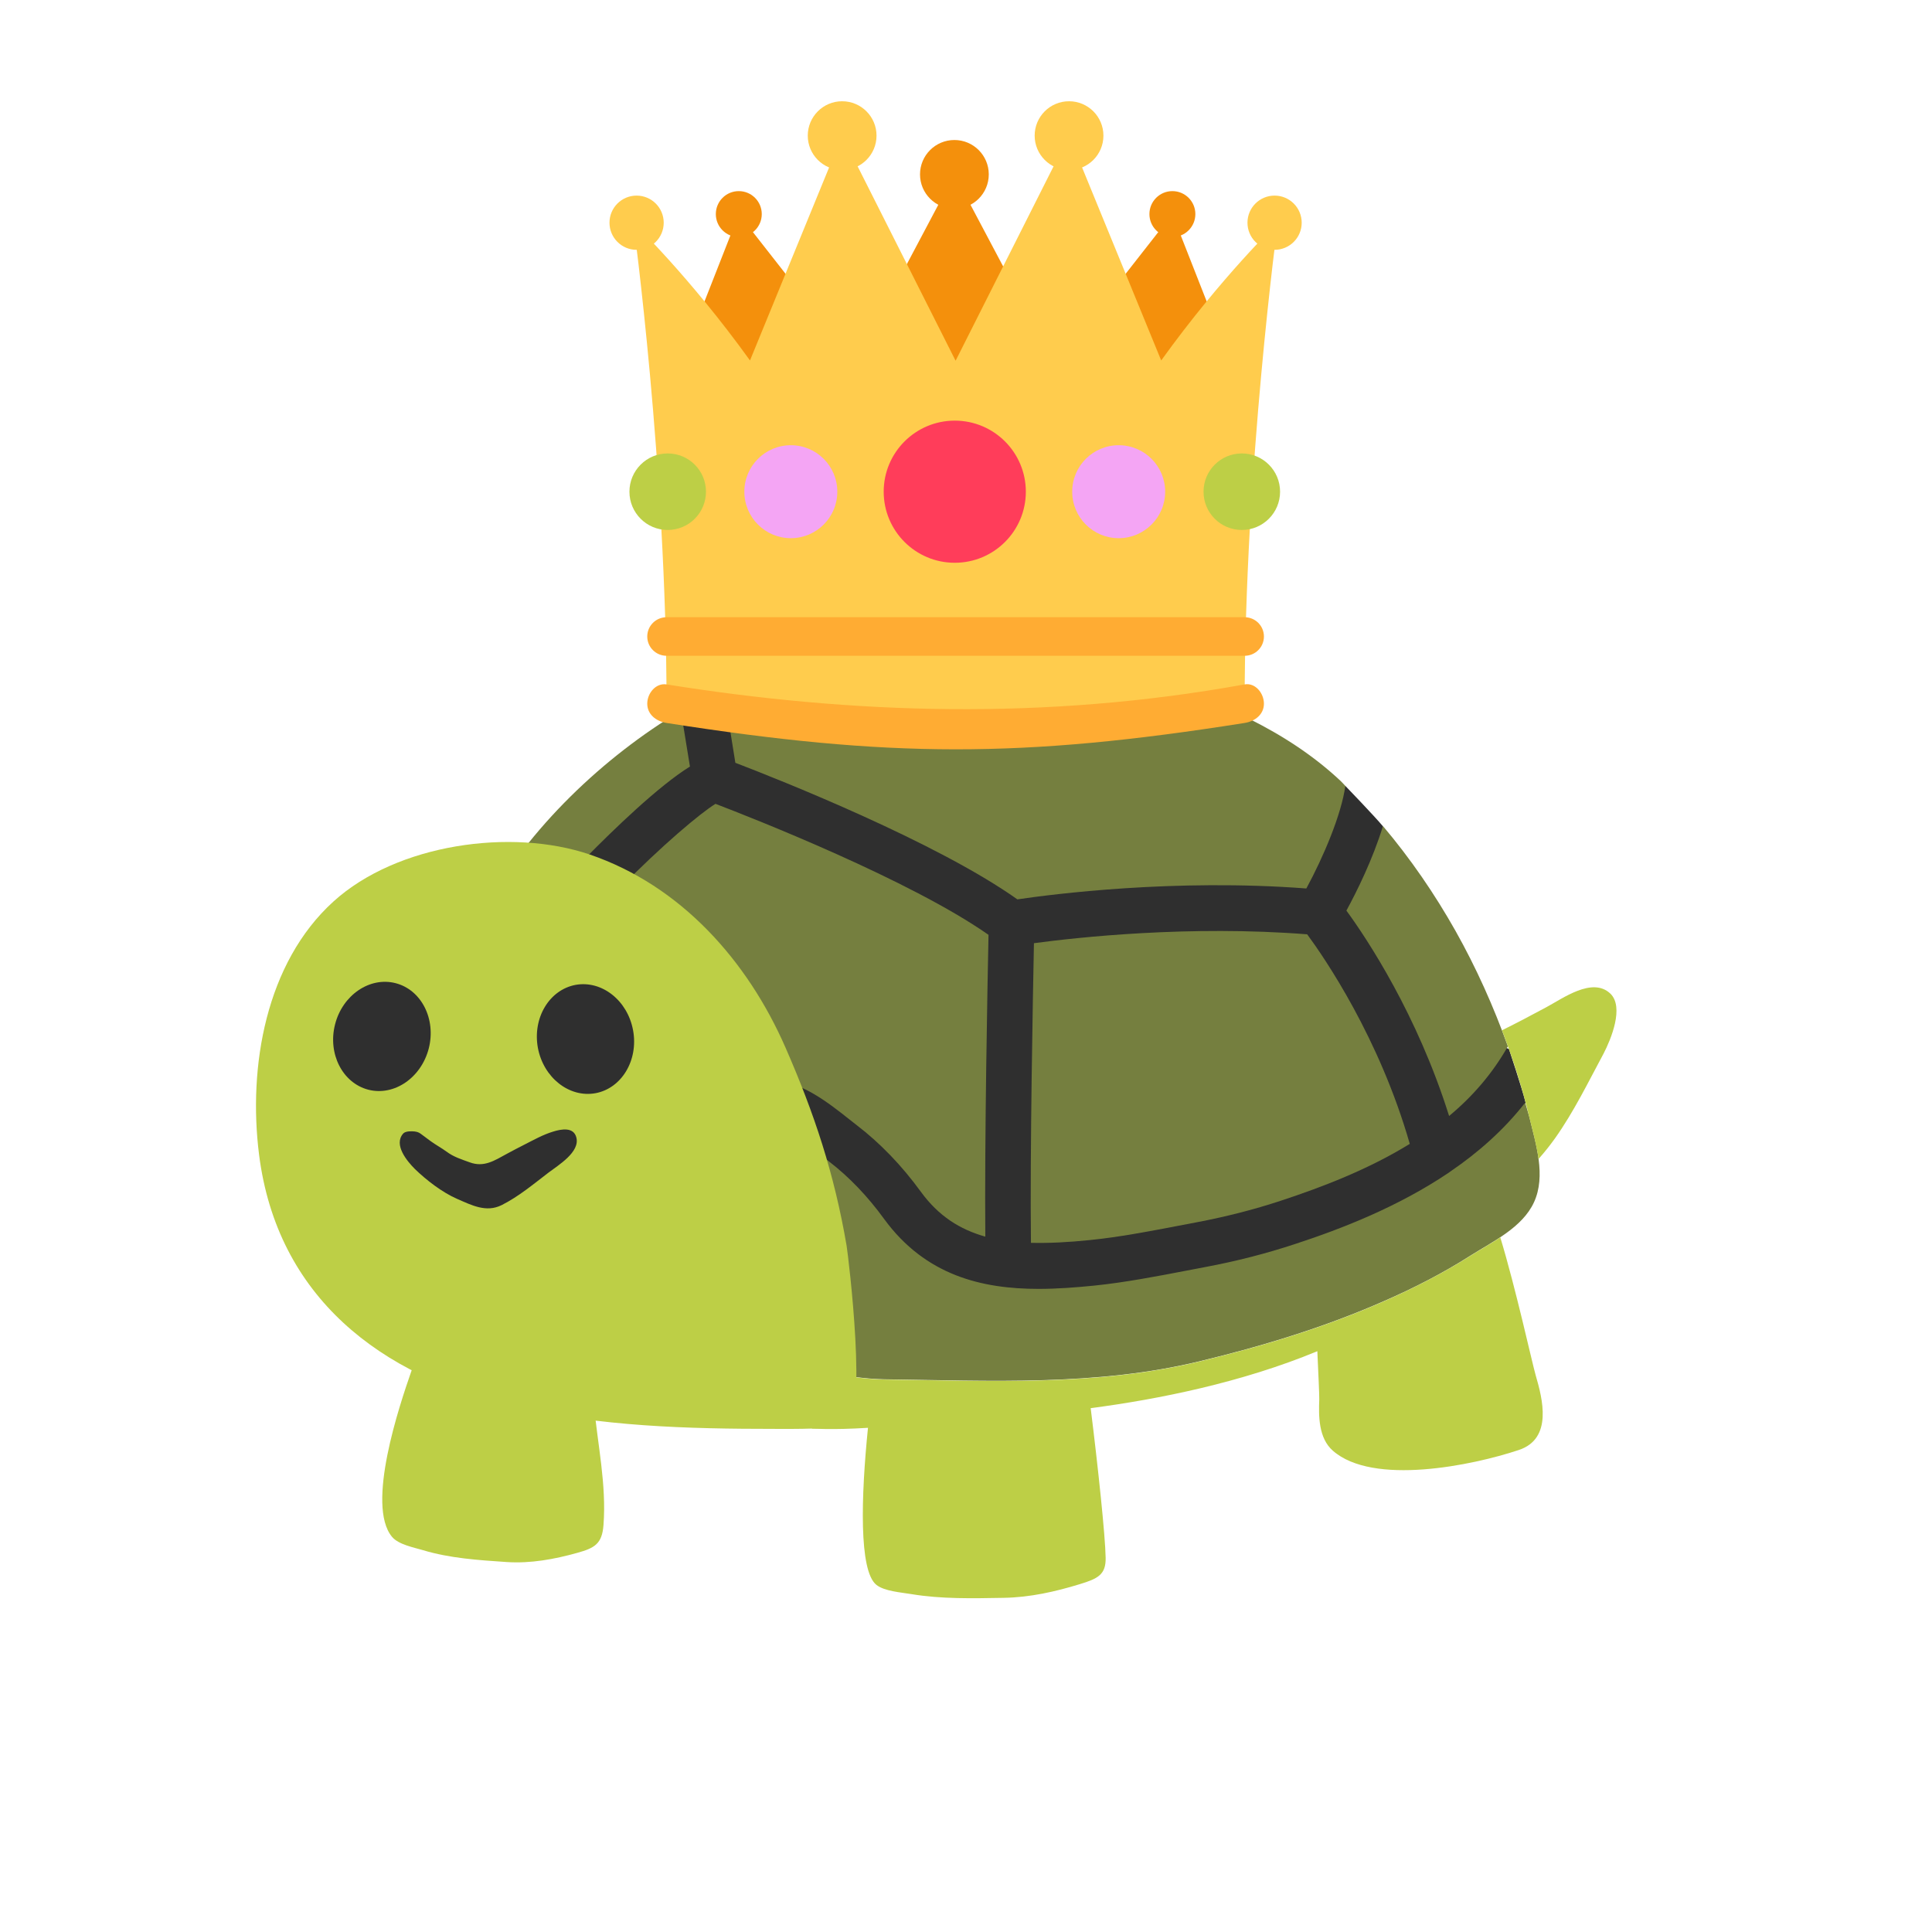 <?xml version="1.0" encoding="UTF-8" standalone="no"?>
<svg
   xmlns:dc="http://purl.org/dc/elements/1.1/"
   xmlns:cc="http://creativecommons.org/ns#"
   xmlns:rdf="http://www.w3.org/1999/02/22-rdf-syntax-ns#"
   xmlns:svg="http://www.w3.org/2000/svg"
   xmlns="http://www.w3.org/2000/svg"
   xmlns:sodipodi="http://sodipodi.sourceforge.net/DTD/sodipodi-0.dtd"
   xmlns:inkscape="http://www.inkscape.org/namespaces/inkscape"
   width="512"
   height="512"
   version="1.1"
   id="svg38"
   inkscape:version="1.0.1 (3bc2e813f5, 2020-09-07, custom)"
   inkscape:export-xdpi="96"
   inkscape:export-ydpi="96"
>
  <defs
     id="defs42">
    <path
       d="M119.5,53.43c-0.44-0.19-0.94-0.11-1.29,0.22L87.25,82.71L65.16,49.72c-0.22-0.33-0.58-0.52-0.98-0.52h0 c-0.39,0-0.76,0.19-0.98,0.51l-22.19,33L10.06,53.64c-0.35-0.33-0.85-0.41-1.29-0.22c-0.43,0.19-0.71,0.63-0.69,1.1l1.27,47.52 c0,10.33,24.06,18.43,54.78,18.43c30.72,0,54.78-8.1,54.78-18.4l1.27-47.55C120.2,54.06,119.93,53.62,119.5,53.43z"
       id="SVGID_1_" />
  </defs>
  <sodipodi:namedview
     pagecolor="#ffffff"
     bordercolor="#666666"
     borderopacity="1"
     objecttolerance="10"
     gridtolerance="10"
     guidetolerance="10"
     inkscape:pageopacity="0"
     inkscape:pageshadow="2"
     inkscape:window-width="1920"
     inkscape:window-height="1080"
     id="namedview40"
     showgrid="false"
     inkscape:zoom="0.65186406"
     inkscape:cx="227.33922"
     inkscape:cy="207.42016"
     inkscape:window-x="1440"
     inkscape:window-y="0"
     inkscape:window-maximized="1"
     inkscape:current-layer="svg38"
     inkscape:document-rotation="0" />
  <g
     id="g36"
     transform="matrix(2.832,0,0,2.832,66.872,81.252)"
     style="stroke-width:0.353">
    <path
       d="m 40.1,37.83 c 0,0 2.55,-1.48 3.98,-2.12 l 22.24,8.18 35.97,0.97 c 0,0 2.7,2.8 3.5,3.76 l 6.53,18.74 5.27,2.11 c 0,0 1.21,3.62 1.55,4.99 L 118.05,83.1 65.91,96.03 24.04,85.76 24.17,60.02 36.97,43.35 Z"
       style="fill:#2f2f2f;stroke-width:0.353"
       id="path2"
       inkscape:connector-curvature="0" />
    <g
       id="g34"
       style="stroke-width:0.353">
      <g
         id="g12"
         style="stroke-width:0.353">
        <path
           d="m 73.14,59.57 c -0.1,5.06 -0.38,19.6 -0.28,28.04 1.67,0.04 3.5,-0.05 5.52,-0.26 2.7,-0.27 5.52,-0.81 8.24,-1.33 l 1.73,-0.33 c 2.79,-0.53 5.37,-1.19 7.89,-2.02 3.89,-1.28 8.19,-2.93 12.07,-5.32 -2.85,-9.93 -7.96,-17.38 -9.6,-19.61 -11,-0.87 -21.54,0.29 -25.57,0.83 z"
           style="fill:#757f3f;stroke-width:0.353"
           id="path4"
           inkscape:connector-curvature="0" />
        <path
           d="m 102.38,56.52 c 1.95,2.67 6.63,9.73 9.61,19.22 2.18,-1.81 4.06,-3.97 5.5,-6.52 -1.34,-3.73 -2.96,-7.35 -4.9,-10.8 -1.95,-3.46 -4.22,-6.77 -6.79,-9.81 -0.95,3.11 -2.46,6.15 -3.42,7.91 z"
           style="fill:#757f3f;stroke-width:0.353"
           id="path6"
           inkscape:connector-curvature="0" />
        <path
           d="m 45.2,42.69 c 4.26,1.63 18.85,7.43 26.39,12.78 3.25,-0.48 14.69,-1.96 27.04,-1.02 1.6,-2.95 3.28,-6.91 3.65,-9.6 C 102.13,44.7 102,44.54 101.85,44.4 96.72,39.58 90.22,36.93 83.66,34.71 74.5,31.61 64.53,30.52 54.98,32.23 c -3.78,0.68 -7.43,1.85 -10.9,3.48 z"
           style="fill:#757f3f;stroke-width:0.353"
           id="path8"
           inkscape:connector-curvature="0" />
        <path
           d="m 119.11,74.49 c -1.99,2.55 -4.4,4.67 -6.98,6.43 -0.05,0.04 -0.11,0.07 -0.15,0.11 -4.74,3.2 -10.03,5.26 -14.4,6.69 -2.7,0.89 -5.45,1.6 -8.43,2.16 l -1.73,0.33 c -2.82,0.54 -5.72,1.1 -8.61,1.4 -1.7,0.17 -3.46,0.31 -5.23,0.31 -5.28,0 -10.58,-1.24 -14.45,-6.53 -1.56,-2.15 -3.3,-3.96 -5.15,-5.38 l -0.77,-0.6 c -1.17,-0.93 -3.36,-2.67 -4.49,-2.7 l 0.11,-4.27 c 2.56,0.07 5.15,2.12 7.04,3.62 l 0.7,0.55 c 2.17,1.66 4.2,3.76 6.01,6.25 1.63,2.23 3.62,3.5 6.01,4.17 -0.08,-9.02 0.21,-24.02 0.3,-28.24 -7.32,-5.13 -22.04,-10.92 -25.55,-12.26 -1.38,0.85 -4.94,3.81 -9.13,8.08 -0.42,0.43 -0.98,0.64 -1.53,0.64 -0.54,0 -1.08,-0.2 -1.49,-0.61 -0.84,-0.82 -0.86,-2.17 -0.03,-3.02 2.65,-2.69 6.85,-6.76 9.79,-8.58 L 40.1,37.82 c -7.16,4.28 -14.23,10.92 -18.48,18.64 -4.26,7.71 -5.7,16.48 -1.64,24.97 1.33,2.75 4,7.37 6.68,8.97 2.37,1.42 4.88,2.63 7.44,3.69 2.27,0.94 4.19,2.12 6.52,2.8 2.08,0.62 4.23,1.29 6.34,1.76 2.13,0.48 4.34,0.63 6.48,1.03 1.9,0.35 3.82,0.67 5.74,0.7 9.85,0.13 19.81,0.65 29.48,-1.69 5.88,-1.42 11.71,-3.19 17.24,-5.63 2.8,-1.22 5.53,-2.62 8.1,-4.26 2.09,-1.32 4.84,-2.62 5.93,-4.98 1.15,-2.49 0.17,-5.5 -0.44,-8.02 -0.11,-0.42 -0.26,-0.87 -0.38,-1.31 z"
           style="fill:#757f3f;stroke-width:0.353"
           id="path10"
           inkscape:connector-curvature="0" />
      </g>
      <g
         id="g32"
         style="stroke-width:0.353">
        <path
           d="m 29.95,98.37 c -0.98,-0.58 -2.38,-0.78 -4.28,-1.05 -2.5,-0.35 -5.22,-1.05 -7.72,-0.6 -2.15,0.39 -2.38,0.94 -3.08,2.93 -1.09,3.13 -4.26,12.51 -1.8,15.47 0.61,0.73 2.03,0.99 2.9,1.25 2.51,0.76 5.18,0.93 7.82,1.11 2.25,0.15 4.47,-0.26 6.62,-0.86 1.61,-0.45 2.32,-0.83 2.45,-2.61 0.29,-3.8 -0.56,-7.55 -0.9,-11.32 -0.24,-2.44 -0.84,-3.64 -2.01,-4.32 z"
           style="fill:#bdcf46;stroke-width:0.353"
           id="path14"
           inkscape:connector-curvature="0" />
        <g
           id="g20"
           style="stroke-width:0.353">
          <path
             d="m 116.78,87.1 c -0.93,0.62 -1.92,1.17 -2.79,1.72 -2.57,1.63 -5.3,3.03 -8.1,4.26 -5.53,2.44 -11.36,4.21 -17.24,5.63 -9.67,2.34 -19.63,1.82 -29.48,1.69 -1.93,-0.03 -3.85,-0.35 -5.74,-0.7 -0.53,-0.1 -1.05,-0.18 -1.58,-0.26 l 0.52,5.55 c 0,0 1.88,0.14 5.24,-0.07 -0.65,6.43 -0.86,13.37 0.78,14.69 0.74,0.6 2.31,0.71 3.27,0.87 2.82,0.47 5.74,0.4 8.64,0.35 2.47,-0.04 4.85,-0.58 7.13,-1.28 1.71,-0.52 2.45,-0.9 2.42,-2.47 -0.03,-2.01 -0.71,-8.47 -1.4,-14 6.34,-0.83 14.15,-2.4 21.21,-5.33 0.1,2.22 0.19,4.12 0.18,4.51 -0.06,1.53 -0.08,3.62 1.27,4.8 3.76,3.31 13.07,1.38 17.39,-0.06 3.22,-1.06 2.23,-4.81 1.59,-7 -0.37,-1.31 -1.86,-8.13 -3.31,-12.9 z"
             style="fill:#bdcf46;stroke-width:0.353"
             id="path16"
             inkscape:connector-curvature="0" />
          <path
             d="m 127.07,64.28 c -1.68,-1.58 -4.44,0.46 -5.98,1.28 -1.38,0.74 -2.75,1.47 -4.15,2.16 1.01,2.65 1.89,5.35 2.55,8.11 0.3,1.23 0.68,2.58 0.87,3.93 0.05,-0.06 0.1,-0.12 0.15,-0.17 0.51,-0.58 0.97,-1.17 1.42,-1.8 1.75,-2.48 3.08,-5.22 4.51,-7.88 0.69,-1.33 1.96,-4.37 0.63,-5.63 z"
             style="fill:#bdcf46;stroke-width:0.353"
             id="path18"
             inkscape:connector-curvature="0" />
        </g>
        <g
           id="g30"
           style="stroke-width:0.353">
          <path
             d="m 52.38,104.99 c -1.13,0.04 -2.27,0.03 -3.44,0.03 -8.33,0 -16.27,-0.22 -24.47,-2.08 C 12.02,100.13 2.32,92.68 0.63,79.36 -0.41,71.15 1.25,61.42 7.59,55.67 c 5.95,-5.4 16.65,-6.89 23.98,-4.4 8.54,2.92 14.76,9.94 18.31,18.04 2.73,6.24 4.58,11.84 5.73,18.57 0.17,1.03 2.06,16.6 -0.15,16.89 -1.02,0.12 -2.05,0.19 -3.08,0.22 z"
             style="fill:#bdcf46;stroke-width:0.353"
             id="path22"
             inkscape:connector-curvature="0" />
          <path
             d="m 30.25,63.47 c 2.46,-0.44 4.87,1.46 5.38,4.26 0.51,2.79 -1.07,5.43 -3.53,5.88 -2.45,0.44 -4.86,-1.46 -5.38,-4.25 -0.51,-2.8 1.07,-5.43 3.53,-5.89 z"
             style="fill:#2f2f2f;stroke-width:0.353"
             id="path24"
             inkscape:connector-curvature="0" />
          <path
             d="m 7.74,67.17 c 0.7,-2.75 3.25,-4.48 5.66,-3.86 2.42,0.62 3.81,3.36 3.11,6.11 -0.71,2.75 -3.24,4.48 -5.66,3.86 C 8.44,72.65 7.04,69.92 7.74,67.17 Z"
             style="fill:#2f2f2f;stroke-width:0.353"
             id="path26"
             inkscape:connector-curvature="0" />
          <path
             d="m 23.8,79.29 c -1.14,0.62 -2.12,1.28 -3.45,0.79 -0.77,-0.28 -1.5,-0.5 -2.17,-1 -0.48,-0.35 -1.02,-0.64 -1.5,-0.99 -0.25,-0.18 -0.49,-0.37 -0.74,-0.55 -0.28,-0.21 -0.38,-0.3 -0.74,-0.35 -0.29,-0.03 -0.86,-0.05 -1.08,0.19 -0.94,1.05 0.38,2.61 1.09,3.32 1.06,1.03 2.57,2.2 3.96,2.8 1.36,0.59 2.71,1.3 4.16,0.58 1.59,-0.8 2.97,-1.96 4.37,-3.03 0.92,-0.7 2.98,-1.93 2.62,-3.3 -0.25,-1 -1.41,-0.79 -2.17,-0.55 -0.96,0.29 -1.82,0.78 -2.71,1.23 -0.55,0.27 -1.09,0.57 -1.64,0.86 z"
             style="fill:#2f2f2f;stroke-width:0.353"
             id="path28"
             inkscape:connector-curvature="0" />
        </g>
      </g>
    </g>
  </g>
  <g
     id="g944"
     transform="matrix(5.107,0,0,5.107,161.316,17.952)">
    <path
       fill="#f4900c"
       d="M 14.174,17.075 6.75,7.594 3.028,17.075 Z"
       id="path885" />
    <path
       fill="#f4900c"
       d="M 17.938,5.534 11.375,17.923 H 24.5 Z"
       id="path887" />
    <path
       fill="#f4900c"
       d="m 21.826,17.075 7.424,-9.481 3.722,9.481 z"
       id="path889" />
    <path
       fill="#ffcc4d"
       d="M 28.669,15.19 23.887,3.523 18.007,15.191 18,15.194 17.993,15.19 12.113,3.522 7.331,15.19 C 4.197,10.833 1.28,8.042 1.28,8.042 1.28,8.042 3,20.75 3,33 c 9.825,1.275 19.826,1.271 30,0 0,-12.25 1.72,-24.958 1.72,-24.958 0,0 -2.917,2.791 -6.051,7.148 z"
       id="path891"
       sodipodi:nodetypes="cccccccccccc" />
    <circle
       fill="#5c913b"
       cx="17.957"
       cy="22"
       r="3.688"
       id="circle893"
       style="fill:#ff3d5a;fill-opacity:1" />
    <circle
       fill="#981ceb"
       cx="26.463"
       cy="22"
       r="2.412"
       id="circle895"
       style="fill:#f4a5f4;fill-opacity:1" />
    <circle
       fill="#dd2e44"
       cx="32.852"
       cy="22"
       r="1.986"
       id="circle897"
       style="fill:#bdcf46;fill-opacity:1" />
    <circle
       fill="#981ceb"
       cx="9.45"
       cy="22"
       r="2.412"
       id="circle899"
       style="fill:#f4a5f4;fill-opacity:1" />
    <circle
       fill="#dd2e44"
       cx="3.061"
       cy="22"
       r="1.986"
       id="circle901"
       style="fill:#bdcf46;fill-opacity:1" />
    <path
       fill="#ffac33"
       d="M 33,34 C 21.388,35.839 14.558,35.811 3,34 2.455,33.915 2,33.553 2,33 c 0,-0.553 0.455,-1.087 1,-1 9.633,1.536 19.605,1.882 30,0 0.544,-0.099 1,0.447 1,1 0,0.553 -0.454,0.913 -1,1 z m 0,-3.486 H 3 c -0.552,0 -1,-0.447 -1,-1 0,-0.553 0.448,-1 1,-1 h 30 c 0.553,0 1,0.447 1,1 0,0.553 -0.447,1 -1,1 z"
       id="path903"
       sodipodi:nodetypes="ssssssssssssss" />
    <circle
       fill="#ffcc4d"
       cx="1.447"
       cy="8.042"
       r="1.407"
       id="circle905" />
    <circle
       fill="#f4900c"
       cx="6.75"
       cy="7.594"
       r="1.192"
       id="circle907" />
    <circle
       fill="#ffcc4d"
       cx="12.113"
       cy="3.523"
       r="1.784"
       id="circle909" />
    <circle
       fill="#ffcc4d"
       cx="34.553"
       cy="8.042"
       r="1.407"
       id="circle911" />
    <circle
       fill="#f4900c"
       cx="29.25"
       cy="7.594"
       r="1.192"
       id="circle913" />
    <circle
       fill="#ffcc4d"
       cx="23.887"
       cy="3.523"
       r="1.784"
       id="circle915" />
    <circle
       fill="#f4900c"
       cx="17.938"
       cy="5.534"
       r="1.784"
       id="circle917" />
  </g>
</svg>
